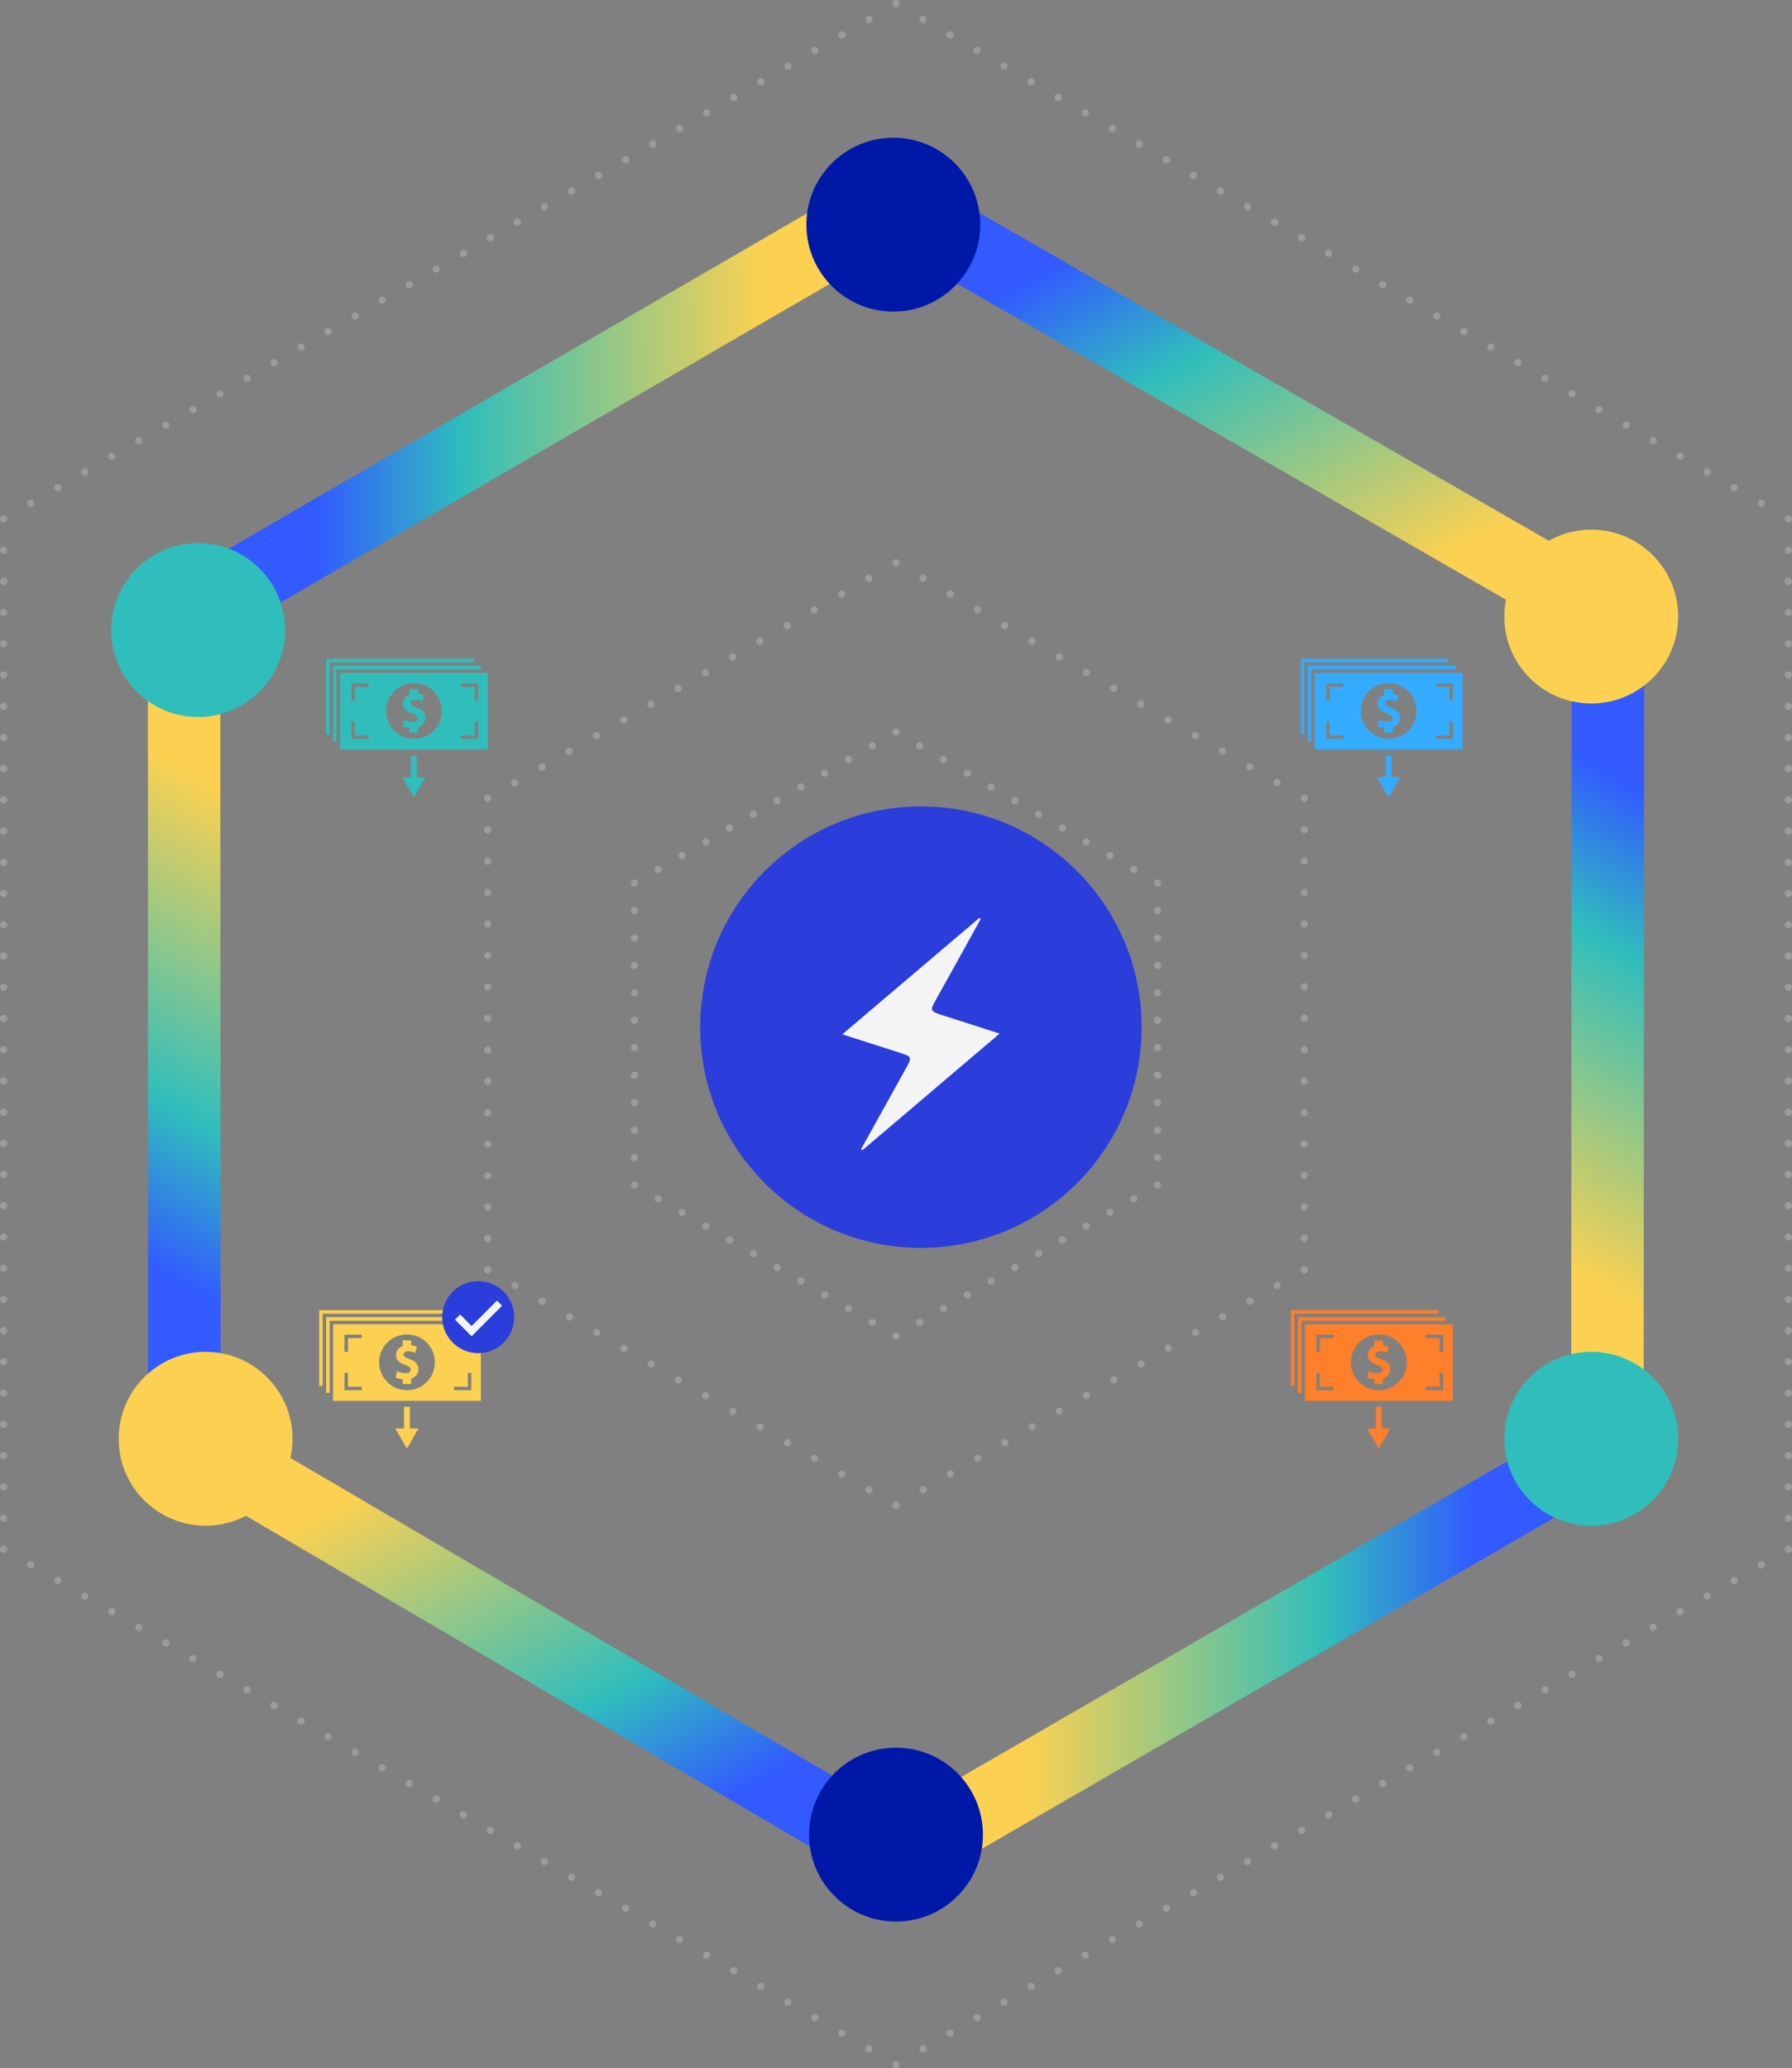 <?xml version="1.0" encoding="UTF-8"?><svg id="Layer_2" xmlns="http://www.w3.org/2000/svg" xmlns:xlink="http://www.w3.org/1999/xlink" viewBox="0 0 247.36 285.47"><rect x="0" y="0" width="247.36" height="285.47" fill="#808080" stroke="none"/><defs><style>.cls-1{fill:#fcd151;}.cls-2{fill:url(#linear-gradient-8);stroke:url(#linear-gradient-9);}.cls-2,.cls-3,.cls-4,.cls-5,.cls-6,.cls-7,.cls-8{stroke-miterlimit:10;}.cls-2,.cls-3,.cls-5,.cls-6,.cls-7,.cls-8{stroke-width:10px;}.cls-9{fill:#30bebc;}.cls-10{fill:#33acff;}.cls-11{fill:#2b3edb;}.cls-12{stroke-dasharray:0 3.79;}.cls-12,.cls-4,.cls-5,.cls-6,.cls-13,.cls-7,.cls-14,.cls-15{fill:none;}.cls-12,.cls-13,.cls-14,.cls-15{stroke:#9b9c9e;stroke-linecap:round;stroke-linejoin:round;}.cls-3{fill:url(#linear-gradient);stroke:url(#linear-gradient-2);}.cls-4{stroke:#f4f4f4;}.cls-16{fill:#fcd151;}.cls-5{stroke:url(#linear-gradient-6);}.cls-6{stroke:url(#linear-gradient-7);}.cls-17{fill:#30bebc;}.cls-18{fill:#f4f4f4;}.cls-13{stroke-dasharray:0 4.34;}.cls-7{stroke:url(#linear-gradient-5);}.cls-8{fill:url(#linear-gradient-3);stroke:url(#linear-gradient-4);}.cls-19{fill:#ff7f2a;}.cls-15{stroke-dasharray:0 4.31;}.cls-20{fill:#0018a8;}</style><linearGradient id="linear-gradient" x1="246.98" y1="99.9" x2="196.86" y2="184.7" gradientUnits="userSpaceOnUse"><stop offset="0" stop-color="#0018a8"/><stop offset=".4" stop-color="#30bebc"/><stop offset=".8" stop-color="#fcd151"/></linearGradient><linearGradient id="linear-gradient-2" x1="1853.94" y1="-1324.34" x2="1957.52" y2="-1324.34" gradientTransform="translate(51.49 -2172.15) rotate(120.59)" gradientUnits="userSpaceOnUse"><stop offset=".2" stop-color="#325aff"/><stop offset=".4" stop-color="#30bebc"/><stop offset=".8" stop-color="#fcd151"/></linearGradient><linearGradient id="linear-gradient-3" x1="172.96" y1="56.15" x2="172.3" y2="57.28" xlink:href="#linear-gradient"/><linearGradient id="linear-gradient-4" x1="1381.24" y1="-53.41" x2="1484.07" y2="-53.41" gradientTransform="translate(-573.15 -1167.69) rotate(60.79)" xlink:href="#linear-gradient-2"/><linearGradient id="linear-gradient-5" x1="1001.46" y1="-2368.57" x2="1104.51" y2="-2368.57" gradientTransform="translate(1224.83 -2141.21) rotate(179.98)" xlink:href="#linear-gradient-2"/><linearGradient id="linear-gradient-6" x1="-362.48" y1="-2142.8" x2="-259.26" y2="-2142.8" gradientTransform="translate(1799.48 -1081.59) rotate(-118.94)" xlink:href="#linear-gradient-2"/><linearGradient id="linear-gradient-7" x1="-831.38" y1="-887.39" x2="-728.25" y2="-887.39" gradientTransform="translate(1184.01 -89.01) rotate(-59.96)" xlink:href="#linear-gradient-2"/><linearGradient id="linear-gradient-8" x1="99.47" y1="14.23" x2="49.25" y2="99.19" xlink:href="#linear-gradient"/><linearGradient id="linear-gradient-9" x1="16.19" y1="167.69" x2="119.36" y2="167.69" gradientTransform="translate(5.69 -110.62) rotate(-.31)" xlink:href="#linear-gradient-2"/></defs><g id="Blocks"><line class="cls-14" x1=".5" y1="71.62" x2=".5" y2="71.62"/><line class="cls-15" x1=".5" y1="75.93" x2=".5" y2="211.7"/><line class="cls-14" x1=".5" y1="213.85" x2=".5" y2="213.85"/><line class="cls-15" x1="4.23" y1="216.01" x2="121.81" y2="283.89"/><line class="cls-14" x1="123.68" y1="284.97" x2="123.68" y2="284.97"/><line class="cls-15" x1="127.41" y1="282.81" x2="244.99" y2="214.93"/><line class="cls-14" x1="246.86" y1="213.85" x2="246.86" y2="213.85"/><line class="cls-15" x1="246.86" y1="209.54" x2="246.86" y2="73.77"/><line class="cls-14" x1="246.86" y1="71.62" x2="246.86" y2="71.62"/><line class="cls-15" x1="243.12" y1="69.46" x2="125.54" y2="1.58"/><line class="cls-14" x1="123.68" y1=".5" x2="123.68" y2=".5"/><line class="cls-15" x1="119.95" y1="2.66" x2="2.37" y2="70.54"/><line class="cls-14" x1="67.33" y1="110.2" x2="67.33" y2="110.2"/><line class="cls-13" x1="67.33" y1="114.54" x2="67.33" y2="173.1"/><line class="cls-14" x1="67.33" y1="175.27" x2="67.33" y2="175.27"/><line class="cls-13" x1="71.09" y1="177.44" x2="121.8" y2="206.72"/><line class="cls-14" x1="123.68" y1="207.8" x2="123.68" y2="207.8"/><line class="cls-13" x1="127.43" y1="205.63" x2="178.15" y2="176.35"/><line class="cls-14" x1="180.03" y1="175.27" x2="180.03" y2="175.27"/><line class="cls-13" x1="180.03" y1="170.93" x2="180.03" y2="112.37"/><line class="cls-14" x1="180.03" y1="110.2" x2="180.03" y2="110.2"/><line class="cls-13" x1="176.27" y1="108.03" x2="125.56" y2="78.75"/><line class="cls-14" x1="123.68" y1="77.67" x2="123.68" y2="77.67"/><line class="cls-13" x1="119.92" y1="79.84" x2="69.21" y2="109.12"/><line class="cls-14" x1="87.58" y1="121.89" x2="87.58" y2="121.89"/><line class="cls-12" x1="87.58" y1="125.68" x2="87.58" y2="161.68"/><line class="cls-14" x1="87.58" y1="163.58" x2="87.58" y2="163.58"/><line class="cls-12" x1="90.86" y1="165.47" x2="122.04" y2="183.47"/><line class="cls-14" x1="123.68" y1="184.42" x2="123.68" y2="184.42"/><line class="cls-12" x1="126.96" y1="182.52" x2="158.14" y2="164.52"/><line class="cls-14" x1="159.78" y1="163.58" x2="159.78" y2="163.58"/><line class="cls-12" x1="159.78" y1="159.79" x2="159.78" y2="123.79"/><line class="cls-14" x1="159.78" y1="121.89" x2="159.78" y2="121.89"/><line class="cls-12" x1="156.5" y1="120" x2="125.32" y2="102"/><line class="cls-14" x1="123.68" y1="101.05" x2="123.68" y2="101.05"/><line class="cls-12" x1="120.4" y1="102.94" x2="89.22" y2="120.94"/><line class="cls-3" x1="221.88" y1="199.49" x2="221.95" y2="85.11"/><line class="cls-8" x1="221.95" y1="85.11" x2="123.31" y2="28.32"/><line class="cls-7" x1="123.87" y1="256.16" x2="221.88" y2="199.49"/><line class="cls-5" x1="25.45" y1="198.46" x2="123.87" y2="256.16"/><line class="cls-6" x1="25.41" y1="85.1" x2="25.45" y2="198.46"/><line class="cls-2" x1="123.31" y1="28.32" x2="25.41" y2="85.1"/><circle class="cls-16" cx="219.65" cy="85.11" r="12"/><circle class="cls-17" cx="27.35" cy="86.97" r="12"/><circle class="cls-17" cx="219.65" cy="198.6" r="12"/><circle class="cls-16" cx="28.38" cy="198.6" r="12"/><circle class="cls-20" cx="123.31" cy="31.01" r="12"/><circle class="cls-20" cx="123.68" cy="253.24" r="12"/><circle class="cls-11" cx="127.12" cy="141.78" r="30.47"/><path class="cls-18" d="M118.86,158.62c2.07-3.74,4.15-7.48,6.23-11.22.8-1.45.77-1.55-.78-2.05-2.59-.83-5.17-1.66-8.04-2.58,6.44-5.47,12.68-10.77,18.92-16.07.06.05.13.09.19.14-1.26,2.27-2.51,4.54-3.77,6.81-.86,1.55-1.74,3.1-2.59,4.65-.62,1.12-.53,1.32.74,1.73,2.63.85,5.27,1.69,8.22,2.64-6.44,5.47-12.69,10.79-18.94,16.1-.06-.05-.12-.1-.18-.15Z"/><g id="_x34_"><path class="cls-1" d="M45.98,182.79v10.57h20.4v-10.57h-20.4ZM49.94,191.9h-2.39v-2.39h.48v1.91h1.91v.48ZM49.94,184.7h-1.91v1.91h-.48v-2.39h2.39v.48ZM56.18,191.9c-2.11,0-3.85-1.71-3.85-3.85s1.71-3.85,3.85-3.85,3.85,1.71,3.85,3.85c0,2.13-1.73,3.85-3.85,3.85ZM65.06,191.9h-2.39v-.48h1.91v-1.91h.48v2.39ZM65.06,186.61h-.48v-1.91h-1.91v-.48h2.39v2.39Z"/></g><path id="_x33_" class="cls-1" d="M57.76,188.99c0-.64-.38-1.08-1.2-1.38-.6-.22-.86-.36-.86-.64,0-.24.22-.44.66-.44s.78.12.96.22l.24-.84c-.2-.1-.46-.18-.8-.22v-.68h-1.18v.8c-.58.22-.92.68-.92,1.24,0,.66.5,1.1,1.26,1.36.56.2.78.36.78.64,0,.3-.26.5-.72.5s-.88-.14-1.16-.28l-.22.86c.2.12.58.22.98.26v.66h1.18v-.76c.68-.22,1-.72,1-1.3Z"/><polygon id="_x32_" class="cls-1" points="65.41 181.81 45.02 181.81 45.02 192.26 45.5 192.26 45.5 182.31 65.41 182.31 65.41 181.81"/><polygon id="_x31_" class="cls-1" points="64.46 180.85 44.06 180.85 44.06 191.3 44.54 191.3 44.54 181.33 64.46 181.33 64.46 180.85"/><rect class="cls-1" x="55.77" y="194.18" width=".8" height="3.47"/><polygon class="cls-1" points="54.57 197.18 56.17 199.95 57.77 197.18 54.57 197.18"/><g id="_x34_-2"><path class="cls-19" d="M180.12,182.79v10.57h20.4v-10.57h-20.4ZM184.09,191.9h-2.39v-2.39h.48v1.91h1.91v.48ZM184.09,184.7h-1.91v1.91h-.48v-2.39h2.39v.48ZM190.33,191.9c-2.11,0-3.85-1.71-3.85-3.85s1.71-3.85,3.85-3.85,3.85,1.71,3.85,3.85c0,2.13-1.73,3.85-3.85,3.85ZM199.2,191.9h-2.39v-.48h1.91v-1.91h.48v2.39ZM199.2,186.61h-.48v-1.91h-1.91v-.48h2.39v2.39Z"/></g><path id="_x33_-2" class="cls-19" d="M191.9,188.99c0-.64-.38-1.08-1.2-1.38-.6-.22-.86-.36-.86-.64,0-.24.22-.44.66-.44s.78.12.96.22l.24-.84c-.2-.1-.46-.18-.8-.22v-.68h-1.18v.8c-.58.22-.92.68-.92,1.24,0,.66.5,1.1,1.26,1.36.56.2.78.36.78.64,0,.3-.26.5-.72.5s-.88-.14-1.16-.28l-.22.86c.2.12.58.22.98.26v.66h1.18v-.76c.68-.22,1-.72,1-1.3Z"/><polygon id="_x32_-2" class="cls-19" points="199.56 181.81 179.16 181.81 179.16 192.26 179.64 192.26 179.64 182.31 199.56 182.31 199.56 181.81"/><polygon id="_x31_-2" class="cls-19" points="198.6 180.85 178.2 180.85 178.2 191.3 178.68 191.3 178.68 181.33 198.6 181.33 198.6 180.85"/><rect class="cls-19" x="189.92" y="194.18" width=".8" height="3.47"/><polygon class="cls-19" points="188.72 197.18 190.32 199.95 191.92 197.18 188.72 197.18"/><g id="_x34_-3"><path class="cls-9" d="M46.93,92.88v10.57h20.4v-10.57h-20.4ZM50.9,101.99h-2.39v-2.39h.48v1.91h1.91v.48ZM50.9,94.8h-1.91v1.91h-.48v-2.39h2.39v.48ZM57.14,101.99c-2.11,0-3.85-1.71-3.85-3.85s1.71-3.85,3.85-3.85,3.85,1.71,3.85,3.85c0,2.13-1.73,3.85-3.85,3.85ZM66.01,101.99h-2.39v-.48h1.91v-1.91h.48v2.39ZM66.01,96.71h-.48v-1.91h-1.91v-.48h2.39v2.39Z"/></g><path id="_x33_-3" class="cls-9" d="M58.72,99.08c0-.64-.38-1.08-1.2-1.38-.6-.22-.86-.36-.86-.64,0-.24.22-.44.66-.44s.78.12.96.22l.24-.84c-.2-.1-.46-.18-.8-.22v-.68h-1.18v.8c-.58.22-.92.68-.92,1.24,0,.66.5,1.1,1.26,1.36.56.2.78.36.78.64,0,.3-.26.5-.72.5s-.88-.14-1.16-.28l-.22.86c.2.12.58.22.98.26v.66h1.18v-.76c.68-.22,1-.72,1-1.3Z"/><polygon id="_x32_-3" class="cls-9" points="66.37 91.91 45.98 91.91 45.98 102.35 46.45 102.35 46.45 92.4 66.37 92.4 66.37 91.91"/><polygon id="_x31_-3" class="cls-9" points="65.41 90.95 45.02 90.95 45.02 101.4 45.5 101.4 45.5 91.43 65.41 91.43 65.41 90.95"/><rect class="cls-9" x="56.73" y="104.28" width=".8" height="3.47"/><polygon class="cls-9" points="55.53 107.28 57.13 110.05 58.73 107.28 55.53 107.28"/><g id="_x34_-4"><path class="cls-10" d="M181.48,92.88v10.57h20.4v-10.57h-20.4ZM185.44,101.99h-2.39v-2.39h.48v1.91h1.91v.48ZM185.44,94.8h-1.91v1.91h-.48v-2.39h2.39v.48ZM191.68,101.99c-2.11,0-3.85-1.71-3.85-3.85s1.71-3.85,3.85-3.85,3.85,1.71,3.85,3.85c0,2.13-1.73,3.85-3.85,3.85ZM200.56,101.99h-2.39v-.48h1.91v-1.91h.48v2.39ZM200.56,96.71h-.48v-1.91h-1.91v-.48h2.39v2.39Z"/></g><path id="_x33_-4" class="cls-10" d="M193.26,99.08c0-.64-.38-1.08-1.2-1.38-.6-.22-.86-.36-.86-.64,0-.24.22-.44.66-.44s.78.12.96.22l.24-.84c-.2-.1-.46-.18-.8-.22v-.68h-1.18v.8c-.58.22-.92.68-.92,1.24,0,.66.5,1.1,1.26,1.36.56.2.78.36.78.64,0,.3-.26.5-.72.5s-.88-.14-1.16-.28l-.22.86c.2.12.58.22.98.26v.66h1.18v-.76c.68-.22,1-.72,1-1.3Z"/><polygon id="_x32_-4" class="cls-10" points="200.91 91.91 180.52 91.91 180.52 102.35 181 102.35 181 92.4 200.91 92.4 200.91 91.91"/><polygon id="_x31_-4" class="cls-10" points="199.96 90.95 179.56 90.95 179.56 101.4 180.04 101.4 180.04 91.43 199.96 91.43 199.96 90.95"/><rect class="cls-10" x="191.27" y="104.28" width=".8" height="3.47"/><polygon class="cls-10" points="190.07 107.28 191.67 110.05 193.27 107.28 190.07 107.28"/><circle class="cls-11" cx="66.01" cy="181.81" r="4.97"/><polyline class="cls-4" points="63.16 181.8 65.1 183.74 68.95 179.88"/></g></svg>